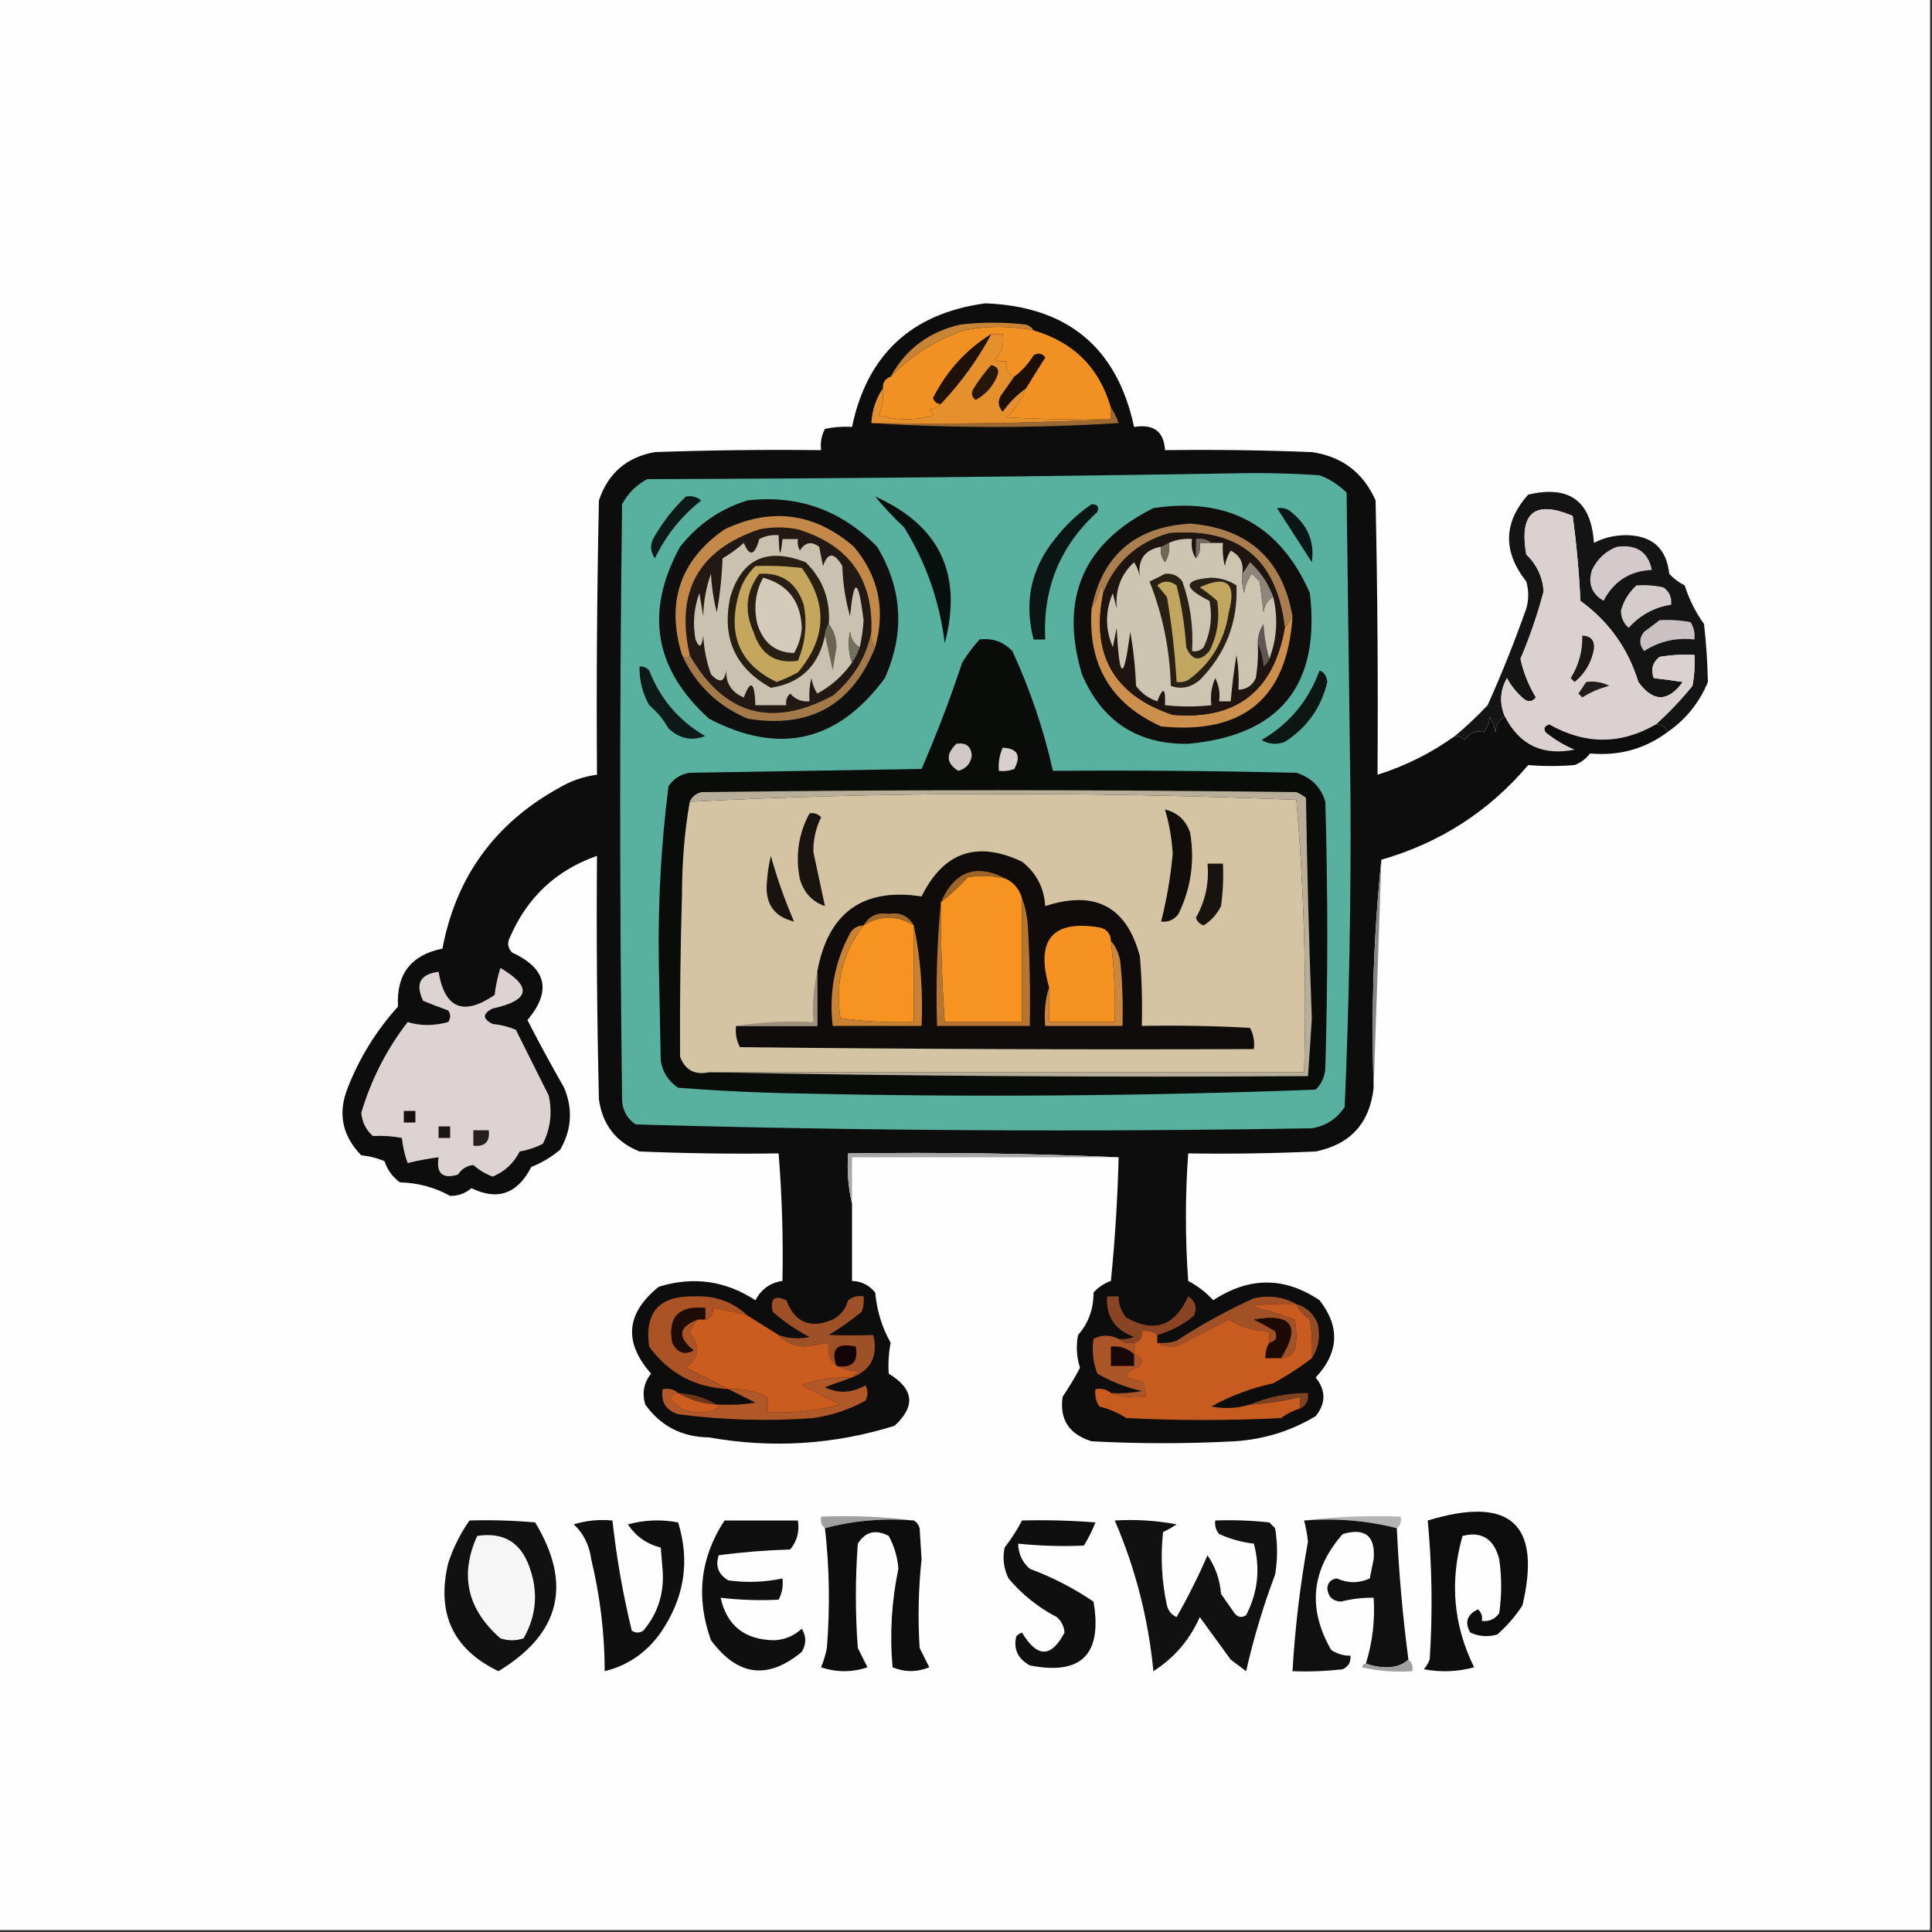
<svg xmlns="http://www.w3.org/2000/svg" version="1.1" width="500px" height="500px" style="shape-rendering:geometricPrecision; text-rendering:geometricPrecision; image-rendering:optimizeQuality; fill-rule:evenodd; clip-rule:evenodd" xmlns:xlink="http://www.w3.org/1999/xlink">
<rect width="100%" height="100%" fill="#333333" stroke="none"/>
<circle cx="48" cy="48" r="48" fill="#000000" style="opacity:1"/>

<g><path style="opacity:1" fill="#fefefe" d="M -0.5,-0.5 C 166.167,-0.5 332.833,-0.5 499.5,-0.5C 499.5,166.167 499.5,332.833 499.5,499.5C 332.833,499.5 166.167,499.5 -0.5,499.5C -0.5,332.833 -0.5,166.167 -0.5,-0.5 Z"/></g>
<g><path style="opacity:1" fill="#151414" d="M 431.5,189.5 C 431.027,188.094 430.027,187.427 428.5,187.5C 431.873,184.474 435.039,181.141 438,177.5C 438.497,174.854 438.664,172.187 438.5,169.5C 435.482,169.335 432.482,169.502 429.5,170C 427.675,171.466 427.175,173.299 428,175.5C 430.476,175.768 432.976,176.102 435.5,176.5C 431.671,181.748 427.838,181.748 424,176.5C 421.358,167.852 416.358,160.852 409,155.5C 408.666,148.148 408,140.815 407,133.5C 397.121,129.365 393.121,132.698 395,143.5C 397.712,146.09 399.212,149.257 399.5,153C 397.925,158.983 395.925,164.816 393.5,170.5C 394.267,174.038 395.601,177.372 397.5,180.5C 396.635,181.583 395.635,181.749 394.5,181C 392.641,179.442 391.141,177.609 390,175.5C 388.18,178.753 388.013,182.087 389.5,185.5C 387.955,186.23 387.122,187.563 387,189.5C 386.781,188.062 386.281,186.729 385.5,185.5C 385.467,186.989 384.967,188.322 384,189.5C 382.127,188.911 380.46,189.578 379,191.5C 378.329,190.748 377.496,190.414 376.5,190.5C 379.438,188.066 382.271,185.399 385,182.5C 388.648,174.371 391.982,166.038 395,157.5C 395.667,155.167 395.667,152.833 395,150.5C 388.893,142.723 389.06,135.223 395.5,128C 406.161,125.504 411.827,129.67 412.5,140.5C 415.093,139.147 417.927,138.481 421,138.5C 427.644,138.643 431.31,141.976 432,148.5C 433.154,149.743 434.488,150.743 436,151.5C 437.137,155.107 438.804,158.44 441,161.5C 441.563,166.381 441.896,171.381 442,176.5C 439.773,181.89 436.273,186.224 431.5,189.5 Z"/></g>
<g><path style="opacity:1" fill="#cac2c2" d="M 429.5,160.5 C 432.187,160.336 434.854,160.503 437.5,161C 438.38,162.356 438.714,163.856 438.5,165.5C 433.796,164.962 429.462,165.962 425.5,168.5C 424.167,166.833 424.167,165.167 425.5,163.5C 426.901,162.479 428.235,161.479 429.5,160.5 Z"/></g>
<g><path style="opacity:1" fill="#d5cccc" d="M 423.5,151.5 C 425.857,151.337 428.19,151.503 430.5,152C 432.037,153.11 432.703,154.61 432.5,156.5C 428.13,157.185 424.464,159.185 421.5,162.5C 420.16,161.312 419.493,159.812 419.5,158C 420.205,155.458 421.539,153.292 423.5,151.5 Z"/></g>
<g><path style="opacity:1" fill="#d4cacb" d="M 418.5,141.5 C 423.55,140.835 426.55,142.835 427.5,147.5C 421.801,147.766 417.635,150.433 415,155.5C 411.894,153.658 410.894,150.992 412,147.5C 413.436,144.558 415.603,142.558 418.5,141.5 Z"/></g>
<g><path style="opacity:1" fill="#dbd1d1" d="M 428.5,187.5 C 419.409,192.726 410.242,192.726 401,187.5C 399.743,187.85 399.409,188.517 400,189.5C 402.293,191.372 404.793,192.872 407.5,194C 399.276,195.657 393.276,192.824 389.5,185.5C 388.013,182.087 388.18,178.753 390,175.5C 391.141,177.609 392.641,179.442 394.5,181C 395.635,181.749 396.635,181.583 397.5,180.5C 395.601,177.372 394.267,174.038 393.5,170.5C 395.925,164.816 397.925,158.983 399.5,153C 399.212,149.257 397.712,146.09 395,143.5C 393.121,132.698 397.121,129.365 407,133.5C 408,140.815 408.666,148.148 409,155.5C 416.358,160.852 421.358,167.852 424,176.5C 427.838,181.748 431.671,181.748 435.5,176.5C 432.976,176.102 430.476,175.768 428,175.5C 427.175,173.299 427.675,171.466 429.5,170C 432.482,169.502 435.482,169.335 438.5,169.5C 438.664,172.187 438.497,174.854 438,177.5C 435.039,181.141 431.873,184.474 428.5,187.5 Z"/></g>
<g><path style="opacity:1" fill="#201b1c" d="M 410.5,176.5 C 412.604,176.201 414.604,176.534 416.5,177.5C 413.97,178.132 411.637,179.132 409.5,180.5C 409.167,180.167 408.833,179.833 408.5,179.5C 409.193,178.482 409.859,177.482 410.5,176.5 Z"/></g>
<g><path style="opacity:1" fill="#1b1717" d="M 409.5,164.5 C 411.722,164.559 412.722,165.725 412.5,168C 411.855,171.468 410.189,174.302 407.5,176.5C 407.167,176.167 406.833,175.833 406.5,175.5C 408.584,172.169 409.584,168.503 409.5,164.5 Z"/></g>
<g><path style="opacity:1" fill="#0d0d0d" d="M 376.5,190.5 C 377.496,190.414 378.329,190.748 379,191.5C 380.46,189.578 382.127,188.911 384,189.5C 384.967,188.322 385.467,186.989 385.5,185.5C 386.281,186.729 386.781,188.062 387,189.5C 387.122,187.563 387.955,186.23 389.5,185.5C 393.276,192.824 399.276,195.657 407.5,194C 404.793,192.872 402.293,191.372 400,189.5C 399.409,188.517 399.743,187.85 401,187.5C 410.242,192.726 419.409,192.726 428.5,187.5C 430.027,187.427 431.027,188.094 431.5,189.5C 425.654,193.842 418.988,195.676 411.5,195C 410.449,196.385 409.116,197.385 407.5,198C 403.47,198.326 399.47,198.326 395.5,198C 385.35,209.967 372.684,218.134 357.5,222.5C 355.512,241.805 354.846,261.472 355.5,281.5C 354.493,290.672 349.493,296.172 340.5,298C 329.505,298.5 318.505,298.667 307.5,298.5C 306.72,309.516 306.72,320.516 307.5,331.5C 309.968,332.813 312.135,334.479 314,336.5C 323.267,330.397 332.434,330.397 341.5,336.5C 346.853,343.39 346.52,350.057 340.5,356.5C 343.167,359.833 343.167,363.167 340.5,366.5C 334.068,370.356 327.068,372.522 319.5,373C 307.167,373.667 294.833,373.667 282.5,373C 276.671,371.196 274.171,367.363 275,361.5C 276.632,359.069 278.132,356.569 279.5,354C 278.614,351.192 278.447,348.359 279,345.5C 281.693,342.433 283.027,338.766 283,334.5C 284.242,333.128 285.742,332.128 287.5,331.5C 288.565,320.856 289.232,310.19 289.5,299.5C 266.339,298.502 243.006,298.169 219.5,298.5C 219.182,303.032 219.515,307.366 220.5,311.5C 220.5,318.167 220.5,324.833 220.5,331.5C 222.929,331.585 224.929,332.585 226.5,334.5C 226.945,339.248 228.279,343.581 230.5,347.5C 229.988,350.186 229.821,352.853 230,355.5C 236.529,359.45 237.029,363.95 231.5,369C 215.789,373.892 199.789,374.892 183.5,372C 176.48,371.908 170.98,369.075 167,363.5C 166.105,360.534 166.605,357.867 168.5,355.5C 161.329,347.347 161.995,339.847 170.5,333C 179.409,330.269 187.742,331.435 195.5,336.5C 197.043,333.61 199.376,331.943 202.5,331.5C 202.713,320.473 202.38,309.473 201.5,298.5C 189.495,298.667 177.495,298.5 165.5,298C 159.426,295.583 155.926,291.083 155,284.5C 154.5,263.503 154.333,242.503 154.5,221.5C 144.005,225.158 136.505,232.158 132,242.5C 131.219,243.944 131.386,245.277 132.5,246.5C 141.492,250.625 142.825,256.458 136.5,264C 139.518,269.866 142.684,275.699 146,281.5C 148.289,287.005 147.956,292.338 145,297.5C 142.742,299.43 140.242,300.93 137.5,302C 133.951,308.962 128.784,310.796 122,307.5C 120.445,308.848 118.611,309.514 116.5,309.5C 112.52,307.281 108.187,306.114 103.5,306C 101.586,304.587 100.253,302.753 99.5,300.5C 97.577,299.692 95.577,299.192 93.5,299C 88.536,293.915 87.369,288.082 90,281.5C 93.067,273.695 97.401,266.695 103,260.5C 102.523,252.149 106.356,247.149 114.5,245.5C 118.003,227.003 128.003,213.17 144.5,204C 147.605,202.132 150.938,200.965 154.5,200.5C 154.333,176.831 154.5,153.164 155,129.5C 157.377,122.455 162.21,118.288 169.5,117C 183.829,116.5 198.163,116.333 212.5,116.5C 212.261,114.533 212.594,112.699 213.5,111C 215.81,110.503 218.143,110.337 220.5,110.5C 224.416,91.754 235.916,81.087 255,78.5C 276.278,79.297 289.112,89.963 293.5,110.5C 298.56,109.668 301.227,111.668 301.5,116.5C 314.171,116.333 326.838,116.5 339.5,117C 347.293,118.125 352.793,122.291 356,129.5C 356.5,153.164 356.667,176.831 356.5,200.5C 363.718,198.224 370.385,194.891 376.5,190.5 Z"/></g>
<g><path style="opacity:1" fill="#9c6932" d="M 287.5,105.5 C 288.339,106.641 289.006,107.974 289.5,109.5C 268.004,110.828 246.67,110.828 225.5,109.5C 246.34,109.831 267.007,109.497 287.5,108.5C 287.5,107.5 287.5,106.5 287.5,105.5 Z"/></g>
<g><path style="opacity:1" fill="#e58f2d" d="M 256.5,86.5 C 257.5,86.5 258.5,86.5 259.5,86.5C 259.917,89.079 259.25,91.246 257.5,93C 258.448,93.483 259.448,93.65 260.5,93.5C 260.157,95.483 260.824,96.817 262.5,97.5C 261.343,99.138 260.176,100.804 259,102.5C 258.219,103.944 258.386,105.277 259.5,106.5C 261.161,104.173 263.161,102.173 265.5,100.5C 264.474,103.372 262.807,105.872 260.5,108C 269.494,108.5 278.494,108.666 287.5,108.5C 267.007,109.497 246.34,109.831 225.5,109.5C 225.69,106.145 226.69,103.145 228.5,100.5C 228.708,102.92 228.374,105.253 227.5,107.5C 232.167,108.833 236.833,108.833 241.5,107.5C 241.291,106.914 240.957,106.414 240.5,106C 241.737,105.768 242.737,105.268 243.5,104.5C 248.672,99.011 253.006,93.011 256.5,86.5 Z"/></g>
<g><path style="opacity:1" fill="#f19123" d="M 267.5,85.5 C 277.869,88.536 284.536,95.202 287.5,105.5C 287.5,106.5 287.5,107.5 287.5,108.5C 278.494,108.666 269.494,108.5 260.5,108C 262.807,105.872 264.474,103.372 265.5,100.5C 267.113,97.868 268.78,95.202 270.5,92.5C 269.635,91.417 268.635,91.251 267.5,92C 266.167,94.191 264.5,96.024 262.5,97.5C 260.824,96.817 260.157,95.483 260.5,93.5C 259.448,93.65 258.448,93.483 257.5,93C 259.25,91.246 259.917,89.079 259.5,86.5C 258.5,86.5 257.5,86.5 256.5,86.5C 250.041,90.517 245.041,96.017 241.5,103C 241.836,104.03 242.503,104.53 243.5,104.5C 242.737,105.268 241.737,105.768 240.5,106C 240.957,106.414 241.291,106.914 241.5,107.5C 236.833,108.833 232.167,108.833 227.5,107.5C 228.374,105.253 228.708,102.92 228.5,100.5C 228.427,98.973 229.094,97.973 230.5,97.5C 235.822,92.041 242.155,88.041 249.5,85.5C 255.508,84.301 261.508,84.301 267.5,85.5 Z"/></g>
<g><path style="opacity:1" fill="#26160a" d="M 256.5,94.5 C 258.225,94.843 258.725,95.843 258,97.5C 256.847,100.152 255.013,102.152 252.5,103.5C 251.417,102.635 251.251,101.635 252,100.5C 253.332,98.34 254.832,96.34 256.5,94.5 Z"/></g>
<g><path style="opacity:1" fill="#1c0f08" d="M 265.5,100.5 C 263.161,102.173 261.161,104.173 259.5,106.5C 258.386,105.277 258.219,103.944 259,102.5C 260.176,100.804 261.343,99.138 262.5,97.5C 264.5,96.024 266.167,94.191 267.5,92C 268.635,91.251 269.635,91.417 270.5,92.5C 268.78,95.202 267.113,97.868 265.5,100.5 Z"/></g>
<g><path style="opacity:1" fill="#201108" d="M 256.5,86.5 C 253.006,93.011 248.672,99.011 243.5,104.5C 242.503,104.53 241.836,104.03 241.5,103C 245.041,96.017 250.041,90.517 256.5,86.5 Z"/></g>
<g><path style="opacity:1" fill="#c98334" d="M 267.5,85.5 C 261.508,84.301 255.508,84.301 249.5,85.5C 242.155,88.041 235.822,92.041 230.5,97.5C 234.388,90.369 240.388,85.869 248.5,84C 254.167,83.333 259.833,83.333 265.5,84C 266.416,84.278 267.082,84.778 267.5,85.5 Z"/></g>
<g><path style="opacity:1" fill="#58b19e" d="M 319.5,122.5 C 326.841,122.334 334.174,122.5 341.5,123C 344.173,124.001 346.507,125.501 348.5,127.5C 348.833,153.667 349.167,179.833 349.5,206C 349.659,232.918 349.159,259.751 348,286.5C 345.924,289.588 343.091,291.421 339.5,292C 281.084,292.992 222.751,292.658 164.5,291C 162.232,289.442 161.066,287.276 161,284.5C 160.333,233.167 160.333,181.833 161,130.5C 162.5,127.667 164.667,125.5 167.5,124C 218.335,123.833 269.002,123.333 319.5,122.5 Z"/></g>
<g><path style="opacity:1" fill="#0c1714" d="M 341.5,173.5 C 342.693,173.97 343.36,174.97 343.5,176.5C 341.927,183.143 338.26,188.31 332.5,192C 330.421,192.808 328.421,192.641 326.5,191.5C 333.66,187.337 338.66,181.337 341.5,173.5 Z"/></g>
<g><path style="opacity:1" fill="#0e0f0e" d="M 193.5,129.5 C 206.585,128.029 217.752,132.029 227,141.5C 233.557,152.416 234.224,163.75 229,175.5C 216.837,191.998 201.67,195.498 183.5,186C 169.304,173.165 166.804,158.332 176,141.5C 180.69,135.613 186.523,131.613 193.5,129.5 Z"/></g>
<g><path style="opacity:1" fill="#0e1a18" d="M 165.5,172.5 C 166.496,172.414 167.329,172.748 168,173.5C 170.86,180.859 175.694,186.526 182.5,190.5C 178.984,191.83 175.817,191.163 173,188.5C 171.71,186.208 170.043,184.208 168,182.5C 166.273,179.382 165.439,176.049 165.5,172.5 Z"/></g>
<g><path style="opacity:1" fill="#0a0c0a" d="M 253.5,165.5 C 256.862,165.07 259.695,166.07 262,168.5C 266.593,178.444 270.093,188.777 272.5,199.5C 293.503,199.333 314.503,199.5 335.5,200C 339.367,201.2 341.867,203.7 343,207.5C 343.667,230.5 343.667,253.5 343,276.5C 342.837,278.676 342.004,280.509 340.5,282C 296.25,283.656 251.917,283.989 207.5,283C 196.818,282.832 186.151,282.332 175.5,281.5C 173.005,279.851 171.505,277.517 171,274.5C 170.833,266 170.667,257.5 170.5,249C 170.262,233.717 171.095,218.55 173,203.5C 174.319,201.513 176.152,200.346 178.5,200C 198.5,199.667 218.5,199.333 238.5,199C 242.413,190.004 245.913,180.837 249,171.5C 250.332,169.34 251.832,167.34 253.5,165.5 Z"/></g>
<g><path style="opacity:1" fill="#d4c4a3" d="M 183.5,277.5 C 179.818,278.275 177.318,276.941 176,273.5C 175.916,259.506 176.083,245.506 176.5,231.5C 176.502,223.138 177.169,215.138 178.5,207.5C 203.428,206.215 228.428,205.548 253.5,205.5C 280.853,205.391 308.186,205.891 335.5,207C 337.484,230.27 338.151,253.77 337.5,277.5C 286.167,277.5 234.833,277.5 183.5,277.5 Z"/></g>
<g><path style="opacity:1" fill="#d9cfd0" d="M 259.5,193.5 C 263.35,193.701 264.35,195.534 262.5,199C 261.207,199.49 259.873,199.657 258.5,199.5C 258.325,197.379 258.659,195.379 259.5,193.5 Z"/></g>
<g><path style="opacity:1" fill="#d2c8c8" d="M 247.5,192.5 C 249.948,192.085 251.281,193.085 251.5,195.5C 251.225,197.609 250.058,198.942 248,199.5C 244.88,197.533 244.713,195.199 247.5,192.5 Z"/></g>
<g><path style="opacity:1" fill="#a3794a" d="M 225.5,163.5 C 225.232,165.099 225.566,166.432 226.5,167.5C 220.612,182.451 209.612,188.617 193.5,186C 185.653,182.652 179.987,177.152 176.5,169.5C 177.396,170.506 178.062,170.506 178.5,169.5C 187.355,184.966 199.688,188.466 215.5,180C 220.838,175.543 224.171,170.043 225.5,163.5 Z"/></g>
<g><path style="opacity:1" fill="#100e0c" d="M 298.5,131.5 C 317.792,128.557 331.292,135.89 339,153.5C 341.77,177.319 331.27,190.319 307.5,192.5C 294.374,192.68 285.208,186.68 280,174.5C 274.145,154.887 280.311,140.553 298.5,131.5 Z"/></g>
<g><path style="opacity:1" fill="#cc8f4c" d="M 285.5,153.5 C 282.288,169.427 288.288,179.927 303.5,185C 319.962,186.381 329.628,178.881 332.5,162.5C 333.167,161.5 333.833,160.5 334.5,159.5C 333.161,180.659 321.828,190.159 300.5,188C 287.472,182.126 281.472,171.959 282.5,157.5C 283.6,155.723 284.434,153.723 285,151.5C 285.464,152.094 285.631,152.761 285.5,153.5 Z"/></g>
<g><path style="opacity:1" fill="#221914" d="M 225.5,163.5 C 224.171,170.043 220.838,175.543 215.5,180C 199.688,188.466 187.355,184.966 178.5,169.5C 174.757,153.145 180.757,142.312 196.5,137C 199.833,136.333 203.167,136.333 206.5,137C 219.697,141.015 226.03,149.848 225.5,163.5 Z"/></g>
<g><path style="opacity:1" fill="#cac2b0" d="M 222.5,167.5 C 221.034,166.653 220.2,165.32 220,163.5C 219.398,166.221 219.565,168.887 220.5,171.5C 218.108,174.895 215.108,177.561 211.5,179.5C 210.719,178.271 210.219,176.938 210,175.5C 209.505,177.473 209.338,179.473 209.5,181.5C 207.508,181.672 205.842,181.005 204.5,179.5C 203.614,180.325 203.281,181.325 203.5,182.5C 200.833,182.5 198.167,182.5 195.5,182.5C 195.278,176.435 194.278,175.768 192.5,180.5C 189.06,179.079 187.56,176.413 188,172.5C 187.77,176.483 186.437,177.149 184,174.5C 182.847,171.289 182.18,167.956 182,164.5C 181.641,167.544 180.974,167.878 180,165.5C 179.233,161.406 179.566,157.406 181,153.5C 181.333,155.5 181.667,157.5 182,159.5C 182.079,155.642 182.746,151.976 184,148.5C 184.176,151.882 184.676,155.215 185.5,158.5C 186.328,153.868 186.828,149.202 187,144.5C 188.973,143.36 190.807,142.027 192.5,140.5C 193.987,144.141 195.321,143.808 196.5,139.5C 198.071,138.691 199.738,138.357 201.5,138.5C 201.664,144.167 201.997,144.5 202.5,139.5C 203.833,139.5 205.167,139.5 206.5,139.5C 206.351,140.552 206.517,141.552 207,142.5C 208.312,140.342 209.978,140.009 212,141.5C 212.333,143.167 212.667,144.833 213,146.5C 214.221,142.873 215.888,142.873 218,146.5C 218.13,150.951 218.796,155.284 220,159.5C 220.968,149.236 222.135,149.569 223.5,160.5C 223.363,162.883 223.029,165.217 222.5,167.5 Z"/></g>
<g><path style="opacity:1" fill="#261e13" d="M 214.5,161.5 C 213.89,162.391 213.557,163.391 213.5,164.5C 211.836,172.335 207.169,176.835 199.5,178C 190.228,172.88 186.728,165.047 189,154.5C 191.96,144.607 198.46,141.607 208.5,145.5C 212.931,149.869 214.931,155.202 214.5,161.5 Z"/></g>
<g><path style="opacity:1" fill="#706f60" d="M 222.5,167.5 C 222.011,168.995 221.345,170.329 220.5,171.5C 219.565,168.887 219.398,166.221 220,163.5C 220.2,165.32 221.034,166.653 222.5,167.5 Z"/></g>
<g><path style="opacity:1" fill="#686653" d="M 214.5,161.5 C 215.794,163.048 216.461,165.048 216.5,167.5C 216.167,169.5 215.833,171.5 215.5,173.5C 214.833,170.358 214.166,167.358 213.5,164.5C 213.557,163.391 213.89,162.391 214.5,161.5 Z"/></g>
<g><path style="opacity:1" fill="#0a1514" d="M 282.5,130.5 C 284.028,130.517 284.528,131.184 284,132.5C 274.342,141.289 269.842,152.289 270.5,165.5C 269.5,165.5 268.5,165.5 267.5,165.5C 264.962,155.855 266.796,147.189 273,139.5C 275.749,135.943 278.915,132.943 282.5,130.5 Z"/></g>
<g><path style="opacity:1" fill="#07100d" d="M 226.5,128.5 C 243.216,135.963 249.216,148.629 244.5,166.5C 243.176,155.664 239.676,145.664 234,136.5C 231.217,133.891 228.717,131.224 226.5,128.5 Z"/></g>
<g><path style="opacity:1" fill="#c4a75d" d="M 195.5,146.5 C 199.514,146.334 203.514,146.501 207.5,147C 214.262,156.181 213.929,165.181 206.5,174C 204.726,174.97 202.893,175.804 201,176.5C 191.701,172.07 188.368,164.737 191,154.5C 191.738,151.352 193.238,148.685 195.5,146.5 Z"/></g>
<g><path style="opacity:1" fill="#2a1f14" d="M 196.5,148.5 C 202.322,148.136 206.155,150.803 208,156.5C 208.938,161.527 208.438,166.36 206.5,171C 200.662,171.863 196.829,169.363 195,163.5C 192.56,158.103 193.06,153.103 196.5,148.5 Z"/></g>
<g><path style="opacity:1" fill="#d5cbba" d="M 197.5,149.5 C 203.917,151.288 207.251,155.621 207.5,162.5C 207.331,164.839 206.664,167.006 205.5,169C 200.704,168.9 197.538,166.4 196,161.5C 194.994,157.198 195.494,153.198 197.5,149.5 Z"/></g>
<g><path style="opacity:1" fill="#aa7e4e" d="M 334.5,159.5 C 333.833,160.5 333.167,161.5 332.5,162.5C 330.478,144.65 320.478,136.483 302.5,138C 294.194,140.453 288.527,145.62 285.5,153.5C 285.631,152.761 285.464,152.094 285,151.5C 284.434,153.723 283.6,155.723 282.5,157.5C 285.267,143.718 293.767,136.385 308,135.5C 323.072,136.744 331.906,144.744 334.5,159.5 Z"/></g>
<g><path style="opacity:1" fill="#c48948" d="M 226.5,167.5 C 225.566,166.432 225.232,165.099 225.5,163.5C 226.03,149.848 219.697,141.015 206.5,137C 203.167,136.333 199.833,136.333 196.5,137C 180.757,142.312 174.757,153.145 178.5,169.5C 178.062,170.506 177.396,170.506 176.5,169.5C 172.323,155.862 175.99,145.029 187.5,137C 199.665,131.221 210.832,132.721 221,141.5C 227.387,149.136 229.22,157.803 226.5,167.5 Z"/></g>
<g><path style="opacity:1" fill="#1f1510" d="M 332.5,162.5 C 329.628,178.881 319.962,186.381 303.5,185C 288.288,179.927 282.288,169.427 285.5,153.5C 288.527,145.62 294.194,140.453 302.5,138C 320.478,136.483 330.478,144.65 332.5,162.5 Z"/></g>
<g><path style="opacity:1" fill="#5f5552" d="M 328.5,170.5 C 328.217,171.289 327.717,171.956 327,172.5C 326.809,170.292 326.309,168.292 325.5,166.5C 325.491,164.692 325.991,163.025 327,161.5C 327.181,164.695 327.681,167.695 328.5,170.5 Z"/></g>
<g><path style="opacity:1" fill="#cdc4b2" d="M 309.5,144.5 C 310.434,143.432 310.768,142.099 310.5,140.5C 311.5,140.5 312.5,140.5 313.5,140.5C 314.5,140.5 315.5,140.5 316.5,140.5C 316.338,142.527 316.505,144.527 317,146.5C 317.219,145.062 317.719,143.729 318.5,142.5C 320.923,143.712 321.923,145.712 321.5,148.5C 321.34,150.199 321.506,151.866 322,153.5C 322.216,151.616 322.883,149.949 324,148.5C 324.667,149.167 325.333,149.833 326,150.5C 326.333,153.167 326.667,155.833 327,158.5C 327.2,156.68 328.034,155.347 329.5,154.5C 330.82,159.937 330.487,165.27 328.5,170.5C 327.681,167.695 327.181,164.695 327,161.5C 325.991,163.025 325.491,164.692 325.5,166.5C 325.665,169.518 325.498,172.518 325,175.5C 324.092,177.439 322.592,178.439 320.5,178.5C 320.665,175.482 320.498,172.482 320,169.5C 319.358,173.491 318.858,177.491 318.5,181.5C 317.5,181.5 316.5,181.5 315.5,181.5C 315.799,179.396 315.466,177.396 314.5,175.5C 313.526,177.743 313.192,180.076 313.5,182.5C 309.723,182.945 305.723,182.945 301.5,182.5C 301.669,177.959 301.002,177.626 299.5,181.5C 297.247,180.747 295.413,179.414 294,177.5C 293.828,172.798 293.328,168.132 292.5,163.5C 290.841,176.559 289.674,176.225 289,162.5C 288.667,164.167 288.333,165.833 288,167.5C 286,162.833 286,158.167 288,153.5C 288.333,154.833 288.667,156.167 289,157.5C 288.58,152.648 290.08,148.648 293.5,145.5C 294.281,146.729 294.781,148.062 295,149.5C 294.328,144.924 296.161,142.257 300.5,141.5C 300.238,142.978 300.571,144.311 301.5,145.5C 302.452,143.955 302.785,142.288 302.5,140.5C 304.379,139.659 306.379,139.325 308.5,139.5C 308.216,141.415 308.549,143.081 309.5,144.5 Z"/></g>
<g><path style="opacity:1" fill="#282014" d="M 301.5,148.5 C 303.39,148.297 304.89,148.963 306,150.5C 308.06,156.322 308.893,162.322 308.5,168.5C 309.675,168.719 310.675,168.386 311.5,167.5C 313.313,163.664 313.813,159.664 313,155.5C 306.036,152.047 306.203,150.047 313.5,149.5C 315.964,149.59 318.13,150.257 320,151.5C 320.381,161.022 317.214,169.189 310.5,176C 308.147,177.964 305.647,178.464 303,177.5C 302.76,168.131 300.926,159.131 297.5,150.5C 298.949,149.828 300.282,149.161 301.5,148.5 Z"/></g>
<g><path style="opacity:1" fill="#c1a660" d="M 299.5,151.5 C 301.035,150.212 302.701,150.212 304.5,151.5C 305.806,156.744 306.639,162.077 307,167.5C 308.478,170.993 310.478,171.326 313,168.5C 315.067,164.361 315.734,160.027 315,155.5C 313.59,154.213 312.09,153.046 310.5,152C 317.567,148.73 320.067,150.897 318,158.5C 316.903,165.874 313.403,171.707 307.5,176C 306.552,176.483 305.552,176.649 304.5,176.5C 304.09,169.126 303.256,161.793 302,154.5C 301.148,153.429 300.315,152.429 299.5,151.5 Z"/></g>
<g><path style="opacity:1" fill="#8f867b" d="M 329.5,154.5 C 328.034,155.347 327.2,156.68 327,158.5C 326.667,155.833 326.333,153.167 326,150.5C 325.333,149.833 324.667,149.167 324,148.5C 322.883,149.949 322.216,151.616 322,153.5C 321.506,151.866 321.34,150.199 321.5,148.5C 322.158,147.602 322.824,146.602 323.5,145.5C 326.255,148.013 328.255,151.013 329.5,154.5 Z"/></g>
<g><path style="opacity:1" fill="#706756" d="M 302.5,140.5 C 302.785,142.288 302.452,143.955 301.5,145.5C 300.571,144.311 300.238,142.978 300.5,141.5C 301.167,141.167 301.833,140.833 302.5,140.5 Z"/></g>
<g><path style="opacity:1" fill="#716c63" d="M 313.5,140.5 C 312.5,140.5 311.5,140.5 310.5,140.5C 310.768,142.099 310.434,143.432 309.5,144.5C 309.5,142.833 309.5,141.167 309.5,139.5C 311.099,139.232 312.432,139.566 313.5,140.5 Z"/></g>
<g><path style="opacity:1" fill="#0a1615" d="M 330.5,131.5 C 331.552,131.351 332.552,131.517 333.5,132C 338.29,135.52 340.29,140.02 339.5,145.5C 336.479,140.777 333.479,136.11 330.5,131.5 Z"/></g>
<g><path style="opacity:1" fill="#0c1917" d="M 177.5,128.5 C 178.978,128.238 180.311,128.571 181.5,129.5C 176.288,133.624 172.288,138.624 169.5,144.5C 168.369,142.926 168.202,141.259 169,139.5C 171.339,135.343 174.172,131.676 177.5,128.5 Z"/></g>
<g><path style="opacity:1" fill="#191410" d="M 209.5,210.5 C 210.675,210.281 211.675,210.614 212.5,211.5C 211.116,214.334 210.449,217.334 210.5,220.5C 211.487,225.151 212.487,229.817 213.5,234.5C 210.225,233.386 208.058,231.053 207,227.5C 205.804,221.461 206.638,215.795 209.5,210.5 Z"/></g>
<g><path style="opacity:1" fill="#100d0a" d="M 301.5,209.5 C 304.747,210.272 306.913,212.272 308,215.5C 309.232,222.839 308.232,229.839 305,236.5C 303.89,238.037 302.39,238.703 300.5,238.5C 301.943,232.781 302.943,226.948 303.5,221C 303.273,217.064 302.607,213.23 301.5,209.5 Z"/></g>
<g><path style="opacity:1" fill="#191410" d="M 199.5,221.5 C 201.064,227.187 203.064,232.853 205.5,238.5C 200.197,237.208 197.864,233.708 198.5,228C 198.653,225.784 198.986,223.617 199.5,221.5 Z"/></g>
<g><path style="opacity:1" fill="#171410" d="M 312.5,223.5 C 313.833,223.5 315.167,223.5 316.5,223.5C 316.665,227.182 316.499,230.848 316,234.5C 314.959,236.585 313.459,238.252 311.5,239.5C 310.5,239.167 309.833,238.5 309.5,237.5C 311.96,233.156 312.96,228.489 312.5,223.5 Z"/></g>
<g><path style="opacity:1" fill="#100c0b" d="M 190.5,265.5 C 197.5,265.5 204.5,265.5 211.5,265.5C 211.5,260.833 211.5,256.167 211.5,251.5C 214.303,236.174 223.303,229.674 238.5,232C 244.185,220.495 252.851,217.495 264.5,223C 268.219,225.937 270.219,229.771 270.5,234.5C 283.419,230.284 291.585,234.618 295,247.5C 295.499,253.491 295.666,259.491 295.5,265.5C 304.839,265.334 314.173,265.5 323.5,266C 324.406,267.699 324.739,269.533 324.5,271.5C 280.165,271.667 235.832,271.5 191.5,271C 190.594,269.301 190.261,267.467 190.5,265.5 Z"/></g>
<g><path style="opacity:1" fill="#f69321" d="M 260.5,227.5 C 262.543,228.579 263.876,230.246 264.5,232.5C 264.5,243.167 264.5,253.833 264.5,264.5C 257.833,264.5 251.167,264.5 244.5,264.5C 243.774,254.183 243.44,243.85 243.5,233.5C 245.963,231.539 248.297,229.372 250.5,227C 253.868,226.457 257.201,226.624 260.5,227.5 Z"/></g>
<g><path style="opacity:1" fill="#a06a2e" d="M 236.5,239.5 C 232.167,236.833 227.833,236.833 223.5,239.5C 224.874,237.041 227.04,236.041 230,236.5C 232.96,236.041 235.126,237.041 236.5,239.5 Z"/></g>
<g><path style="opacity:1" fill="#9c6427" d="M 260.5,227.5 C 257.201,226.624 253.868,226.457 250.5,227C 248.297,229.372 245.963,231.539 243.5,233.5C 247.058,225.371 252.725,223.371 260.5,227.5 Z"/></g>
<g><path style="opacity:1" fill="#f59221" d="M 287.5,243.5 C 288.341,250.465 288.674,257.465 288.5,264.5C 282.833,264.5 277.167,264.5 271.5,264.5C 271.5,261.5 271.5,258.5 271.5,255.5C 267.98,243.207 272.313,238.04 284.5,240C 286.426,240.422 287.426,241.589 287.5,243.5 Z"/></g>
<g><path style="opacity:1" fill="#878787" d="M 357.5,222.5 C 356.845,242.265 356.178,261.931 355.5,281.5C 354.846,261.472 355.512,241.805 357.5,222.5 Z"/></g>
<g><path style="opacity:1" fill="#f79320" d="M 236.5,239.5 C 236.5,247.833 236.5,256.167 236.5,264.5C 230.122,264.705 223.789,264.372 217.5,263.5C 216.114,254.452 218.114,246.452 223.5,239.5C 227.833,236.833 232.167,236.833 236.5,239.5 Z"/></g>
<g><path style="opacity:1" fill="#9d917e" d="M 211.5,251.5 C 211.5,256.167 211.5,260.833 211.5,265.5C 204.5,265.5 197.5,265.5 190.5,265.5C 196.979,264.509 203.646,264.176 210.5,264.5C 210.182,259.968 210.515,255.634 211.5,251.5 Z"/></g>
<g><path style="opacity:1" fill="#c78233" d="M 223.5,239.5 C 218.114,246.452 216.114,254.452 217.5,263.5C 223.789,264.372 230.122,264.705 236.5,264.5C 236.5,256.167 236.5,247.833 236.5,239.5C 238.246,247.933 238.912,256.6 238.5,265.5C 230.833,265.5 223.167,265.5 215.5,265.5C 214.507,256.955 216.007,248.955 220,241.5C 220.816,240.177 221.983,239.511 223.5,239.5 Z"/></g>
<g><path style="opacity:1" fill="#b67631" d="M 264.5,232.5 C 265.314,234.631 265.814,236.964 266,239.5C 266.5,248.16 266.666,256.827 266.5,265.5C 258.5,265.5 250.5,265.5 242.5,265.5C 242.172,254.654 242.506,243.987 243.5,233.5C 243.44,243.85 243.774,254.183 244.5,264.5C 251.167,264.5 257.833,264.5 264.5,264.5C 264.5,253.833 264.5,243.167 264.5,232.5 Z"/></g>
<g><path style="opacity:1" fill="#ca873d" d="M 287.5,243.5 C 288.927,245.148 289.76,247.148 290,249.5C 290.499,254.823 290.666,260.156 290.5,265.5C 283.833,265.5 277.167,265.5 270.5,265.5C 270.187,261.958 270.521,258.625 271.5,255.5C 271.5,258.5 271.5,261.5 271.5,264.5C 277.167,264.5 282.833,264.5 288.5,264.5C 288.674,257.465 288.341,250.465 287.5,243.5 Z"/></g>
<g><path style="opacity:1" fill="#ded3d3" d="M 129.5,250.5 C 137.824,255.396 137.157,258.896 127.5,261C 124.833,262.333 124.833,263.667 127.5,265C 129.577,265.192 131.577,265.692 133.5,266.5C 136.349,272.198 139.182,277.864 142,283.5C 142.978,287.9 142.478,292.067 140.5,296C 138.608,296.973 136.608,297.64 134.5,298C 132.942,301.06 130.609,303.226 127.5,304.5C 125.653,303.814 123.986,302.814 122.5,301.5C 120.792,301.703 119.459,302.536 118.5,304C 114.508,305.177 112.842,303.677 113.5,299.5C 110.712,299.868 108.046,300.368 105.5,301C 104.736,298.931 104.236,296.764 104,294.5C 101.595,294.036 99.095,293.869 96.5,294C 94.703,292.406 93.703,290.406 93.5,288C 96.035,279.43 100.035,271.596 105.5,264.5C 108.759,265.529 112.259,265.529 116,264.5C 116.667,263.5 116.667,262.5 116,261.5C 113.825,260.745 111.659,259.912 109.5,259C 107.404,254.592 108.738,252.092 113.5,251.5C 115.101,261.004 119.935,263.004 128,257.5C 128.29,255.08 128.79,252.746 129.5,250.5 Z"/></g>
<g><path style="opacity:1" fill="#b9ae99" d="M 183.5,277.5 C 234.833,277.5 286.167,277.5 337.5,277.5C 338.151,253.77 337.484,230.27 335.5,207C 308.186,205.891 280.853,205.391 253.5,205.5C 228.428,205.548 203.428,206.215 178.5,207.5C 179.058,206.21 180.058,205.377 181.5,205C 232.833,204.333 284.167,204.333 335.5,205C 336.416,205.374 337.25,205.874 338,206.5C 338.276,225.508 338.776,244.508 339.5,263.5C 339.208,268.509 338.874,273.509 338.5,278.5C 286.664,278.832 234.997,278.499 183.5,277.5 Z"/></g>
<g><path style="opacity:1" fill="#15100e" d="M 104.5,287.5 C 105.5,287.5 106.5,287.5 107.5,287.5C 107.5,288.5 107.5,289.5 107.5,290.5C 106.5,290.5 105.5,290.5 104.5,290.5C 104.5,289.5 104.5,288.5 104.5,287.5 Z"/></g>
<g><path style="opacity:1" fill="#1c1516" d="M 113.5,291.5 C 114.5,291.5 115.5,291.5 116.5,291.5C 116.5,292.5 116.5,293.5 116.5,294.5C 115.5,294.5 114.5,294.5 113.5,294.5C 113.5,293.5 113.5,292.5 113.5,291.5 Z"/></g>
<g><path style="opacity:1" fill="#261f1f" d="M 122.5,292.5 C 123.833,292.5 125.167,292.5 126.5,292.5C 126.833,295.5 125.5,296.833 122.5,296.5C 122.5,295.167 122.5,293.833 122.5,292.5 Z"/></g>
<g><path style="opacity:1" fill="#a8a9a7" d="M 289.5,299.5 C 266.5,299.5 243.5,299.5 220.5,299.5C 220.5,303.5 220.5,307.5 220.5,311.5C 219.515,307.366 219.182,303.032 219.5,298.5C 243.006,298.169 266.339,298.502 289.5,299.5 Z"/></g>
<g><path style="opacity:1" fill="#a25126" d="M 335.5,337.5 C 331.486,337.334 327.486,337.501 323.5,338C 327.446,338.878 331.279,340.045 335,341.5C 335.667,344.167 335.667,346.833 335,349.5C 334.184,350.823 333.017,351.489 331.5,351.5C 336.663,343.179 334.33,339.846 324.5,341.5C 326.386,342.406 328.22,343.406 330,344.5C 330.725,346.157 330.225,347.157 328.5,347.5C 328.5,346.5 328.5,345.5 328.5,344.5C 324.721,344.53 321.221,343.53 318,341.5C 313.843,343.65 309.677,345.816 305.5,348C 303.288,348.789 301.288,348.622 299.5,347.5C 301.199,347.66 302.866,347.494 304.5,347C 310.877,342.811 317.544,339.145 324.5,336C 328.477,335.121 332.144,335.621 335.5,337.5 Z"/></g>
<g><path style="opacity:1" fill="#894424" d="M 299.5,345.5 C 298.432,344.566 297.099,344.232 295.5,344.5C 295.715,346.179 295.048,347.179 293.5,347.5C 291.901,347.768 290.568,347.434 289.5,346.5C 290.873,346.657 292.207,346.49 293.5,346C 288.527,344.204 286.194,340.704 286.5,335.5C 287.5,335.5 288.5,335.5 289.5,335.5C 289.472,337.582 290.139,339.416 291.5,341C 298.684,345.046 304.017,343.213 307.5,335.5C 309.384,336.693 309.884,338.359 309,340.5C 306.14,342.887 302.973,344.553 299.5,345.5 Z"/></g>
<g><path style="opacity:1" fill="#9e5026" d="M 220.5,356.5 C 220.918,355.778 221.584,355.278 222.5,355C 220.292,354.809 218.292,354.309 216.5,353.5C 214.692,352.082 214.025,350.082 214.5,347.5C 212.512,347.827 210.512,348.16 208.5,348.5C 205.64,348.445 203.307,347.445 201.5,345.5C 204.113,346.435 206.779,346.602 209.5,346C 206.08,344.254 202.913,342.087 200,339.5C 199.243,336.086 200.41,335.086 203.5,336.5C 205.71,342.288 209.71,343.955 215.5,341.5C 217.543,340.421 218.876,338.754 219.5,336.5C 220.689,335.571 222.022,335.238 223.5,335.5C 223.657,336.873 223.49,338.207 223,339.5C 220.305,341.694 217.472,343.694 214.5,345.5C 218.377,345.623 222.211,345.623 226,345.5C 227.294,350.913 225.461,354.58 220.5,356.5 Z"/></g>
<g><path style="opacity:1" fill="#934c26" d="M 335.5,337.5 C 338.091,338.254 339.924,339.921 341,342.5C 341.781,345.817 341.281,348.817 339.5,351.5C 339.665,348.15 339.498,344.817 339,341.5C 337.373,340.468 336.207,339.134 335.5,337.5 Z"/></g>
<g><path style="opacity:1" fill="#1d0a04" d="M 331.5,351.5 C 330.167,351.5 328.833,351.5 327.5,351.5C 327.433,350.041 327.766,348.708 328.5,347.5C 330.225,347.157 330.725,346.157 330,344.5C 328.22,343.406 326.386,342.406 324.5,341.5C 334.33,339.846 336.663,343.179 331.5,351.5 Z"/></g>
<g><path style="opacity:1" fill="#120408" d="M 216.5,353.5 C 214.913,349.082 216.58,347.415 221.5,348.5C 222.167,352.5 220.5,354.167 216.5,353.5 Z"/></g>
<g><path style="opacity:1" fill="#ab5629" d="M 289.5,346.5 C 290.568,347.434 291.901,347.768 293.5,347.5C 293.5,348.5 293.5,349.5 293.5,350.5C 295.225,350.843 295.725,351.843 295,353.5C 290.195,355.47 290.361,356.803 295.5,357.5C 296.246,358.736 296.579,360.07 296.5,361.5C 293.287,361.81 290.287,361.477 287.5,360.5C 290.187,360.664 292.854,360.497 295.5,360C 291.449,359.074 287.616,357.574 284,355.5C 282.876,352.558 282.542,349.558 283,346.5C 285.12,345.395 287.287,345.395 289.5,346.5 Z"/></g>
<g><path style="opacity:1" fill="#c75b20" d="M 335.5,337.5 C 336.207,339.134 337.373,340.468 339,341.5C 339.498,344.817 339.665,348.15 339.5,351.5C 336.392,353.895 333.058,356.062 329.5,358C 323.789,359.234 318.456,361.234 313.5,364C 316.888,364.659 320.221,364.492 323.5,363.5C 327.906,363.252 332.24,362.585 336.5,361.5C 336.5,362.5 336.5,363.5 336.5,364.5C 334.697,365.046 333.03,365.88 331.5,367C 318.167,367.667 304.833,367.667 291.5,367C 289.365,365.619 287.032,364.619 284.5,364C 283.62,362.644 283.286,361.144 283.5,359.5C 285.099,359.232 286.432,359.566 287.5,360.5C 290.287,361.477 293.287,361.81 296.5,361.5C 296.579,360.07 296.246,358.736 295.5,357.5C 290.361,356.803 290.195,355.47 295,353.5C 295.725,351.843 295.225,350.843 293.5,350.5C 293.5,349.5 293.5,348.5 293.5,347.5C 295.048,347.179 295.715,346.179 295.5,344.5C 297.099,344.232 298.432,344.566 299.5,345.5C 299.5,346.167 299.5,346.833 299.5,347.5C 301.288,348.622 303.288,348.789 305.5,348C 309.677,345.816 313.843,343.65 318,341.5C 321.221,343.53 324.721,344.53 328.5,344.5C 328.5,345.5 328.5,346.5 328.5,347.5C 327.766,348.708 327.433,350.041 327.5,351.5C 328.833,351.5 330.167,351.5 331.5,351.5C 333.017,351.489 334.184,350.823 335,349.5C 335.667,346.833 335.667,344.167 335,341.5C 331.279,340.045 327.446,338.878 323.5,338C 327.486,337.501 331.486,337.334 335.5,337.5 Z"/></g>
<g><path style="opacity:1" fill="#ab5324" d="M 193.5,340.5 C 190.564,339.594 187.564,338.928 184.5,338.5C 184.715,340.179 184.048,341.179 182.5,341.5C 182.5,340.5 182.5,339.5 182.5,338.5C 175.62,337.876 172.786,340.876 174,347.5C 175.258,350.055 177.091,350.722 179.5,349.5C 175.218,346.059 175.551,343.392 180.5,341.5C 179.645,342.531 178.978,343.697 178.5,345C 181.371,348.291 181.037,351.291 177.5,354C 181.312,355.769 184.979,357.602 188.5,359.5C 179.881,359.083 173.047,355.417 168,348.5C 166.741,339.694 170.574,335.361 179.5,335.5C 184.985,335.215 189.652,336.881 193.5,340.5 Z"/></g>
<g><path style="opacity:1" fill="#1d0b05" d="M 182.5,341.5 C 181.833,341.5 181.167,341.5 180.5,341.5C 175.551,343.392 175.218,346.059 179.5,349.5C 177.091,350.722 175.258,350.055 174,347.5C 172.786,340.876 175.62,337.876 182.5,338.5C 182.5,339.5 182.5,340.5 182.5,341.5 Z"/></g>
<g><path style="opacity:1" fill="#ca5c1e" d="M 193.5,340.5 C 196.149,342.14 198.816,343.807 201.5,345.5C 203.307,347.445 205.64,348.445 208.5,348.5C 210.512,348.16 212.512,347.827 214.5,347.5C 214.025,350.082 214.692,352.082 216.5,353.5C 218.292,354.309 220.292,354.809 222.5,355C 221.584,355.278 220.918,355.778 220.5,356.5C 216.02,356.268 211.687,356.935 207.5,358.5C 210.83,360.161 214.163,361.828 217.5,363.5C 211.273,365.102 204.94,365.769 198.5,365.5C 198.5,364.167 198.5,362.833 198.5,361.5C 195.413,359.983 192.079,359.316 188.5,359.5C 184.979,357.602 181.312,355.769 177.5,354C 181.037,351.291 181.371,348.291 178.5,345C 178.978,343.697 179.645,342.531 180.5,341.5C 181.167,341.5 181.833,341.5 182.5,341.5C 184.048,341.179 184.715,340.179 184.5,338.5C 187.564,338.928 190.564,339.594 193.5,340.5 Z"/></g>
<g><path style="opacity:1" fill="#18080a" d="M 293.5,350.5 C 293.5,351.5 293.5,352.5 293.5,353.5C 291.5,353.5 289.5,353.5 287.5,353.5C 287.5,351.833 287.5,350.167 287.5,348.5C 289.858,348.253 291.858,348.919 293.5,350.5 Z"/></g>
<g><path style="opacity:1" fill="#b05828" d="M 220.5,356.5 C 218.26,357.264 215.927,358.098 213.5,359C 216.988,360.716 220.488,360.549 224,358.5C 224.667,359.833 224.667,361.167 224,362.5C 219.833,364.788 215.333,366.288 210.5,367C 198.79,367.861 187.123,367.527 175.5,366C 172.307,364.974 170.974,362.808 171.5,359.5C 173.099,359.232 174.432,359.566 175.5,360.5C 174.503,360.47 173.836,360.97 173.5,362C 175.664,364.662 178.498,365.829 182,365.5C 183.986,365.431 185.486,364.765 186.5,363.5C 189.518,363.665 192.518,363.498 195.5,363C 193.075,361.787 190.741,360.621 188.5,359.5C 192.079,359.316 195.413,359.983 198.5,361.5C 198.5,362.833 198.5,364.167 198.5,365.5C 204.94,365.769 211.273,365.102 217.5,363.5C 214.163,361.828 210.83,360.161 207.5,358.5C 211.687,356.935 216.02,356.268 220.5,356.5 Z"/></g>
<g><path style="opacity:1" fill="#6f3618" d="M 175.5,360.5 C 179.162,360.723 182.495,361.723 185.5,363.5C 181.838,363.277 178.505,362.277 175.5,360.5 Z"/></g>
<g><path style="opacity:1" fill="#7e4323" d="M 336.5,364.5 C 336.5,363.5 336.5,362.5 336.5,361.5C 332.24,362.585 327.906,363.252 323.5,363.5C 328.185,361.508 333.185,360.508 338.5,360.5C 338.771,362.38 338.104,363.713 336.5,364.5 Z"/></g>
<g><path style="opacity:1" fill="#cb5d21" d="M 175.5,360.5 C 178.505,362.277 181.838,363.277 185.5,363.5C 185.833,363.5 186.167,363.5 186.5,363.5C 185.486,364.765 183.986,365.431 182,365.5C 178.498,365.829 175.664,364.662 173.5,362C 173.836,360.97 174.503,360.47 175.5,360.5 Z"/></g>
<g><path style="opacity:1" fill="#a0a0a0" d="M 236.5,393.5 C 228.427,392.868 220.76,393.535 213.5,395.5C 212.596,394.791 212.263,393.791 212.5,392.5C 220.684,392.174 228.684,392.508 236.5,393.5 Z"/></g>
<g><path style="opacity:1" fill="#b4b4b4" d="M 337.5,393.5 C 345.65,392.507 353.983,392.174 362.5,392.5C 362.737,393.791 362.404,394.791 361.5,395.5C 353.903,393.533 345.903,392.866 337.5,393.5 Z"/></g>
<g><path style="opacity:1" fill="#101010" d="M 337.5,393.5 C 345.903,392.866 353.903,393.533 361.5,395.5C 362.006,406.877 363.006,418.211 364.5,429.5C 363.129,430.787 361.295,431.453 359,431.5C 356.967,431.494 355.134,431.161 353.5,430.5C 355.21,425.006 355.876,419.34 355.5,413.5C 352.626,413.451 349.792,413.784 347,414.5C 344.833,414.331 343.666,413.164 343.5,411C 343.667,409.5 344.5,408.667 346,408.5C 348.848,409.783 351.682,409.783 354.5,408.5C 354.833,406.833 355.167,405.167 355.5,403.5C 355.991,397.493 353.324,395.326 347.5,397C 339.354,406.269 338.354,416.269 344.5,427C 346.025,428.009 347.692,428.509 349.5,428.5C 349.64,430.124 348.973,431.29 347.5,432C 343.179,432.499 338.846,432.666 334.5,432.5C 335.148,421.266 336.482,410.099 338.5,399C 338.304,397.122 337.971,395.288 337.5,393.5 Z"/></g>
<g><path style="opacity:1" fill="#0d0d0d" d="M 236.5,393.5 C 237.222,393.918 237.722,394.584 238,395.5C 238.167,398.167 238.333,400.833 238.5,403.5C 237.689,411.16 237.522,418.827 238,426.5C 238.833,428.167 239.667,429.833 240.5,431.5C 237.291,432.787 234.125,432.787 231,431.5C 230.234,422.93 230.734,414.43 232.5,406C 232.274,402.988 231.441,400.155 230,397.5C 226.606,395.725 223.94,396.392 222,399.5C 221.333,408.5 221.333,417.5 222,426.5C 222.833,428.167 223.667,429.833 224.5,431.5C 220.5,432.833 216.5,432.833 212.5,431.5C 213.154,429.885 213.654,428.218 214,426.5C 214.825,415.992 214.659,405.658 213.5,395.5C 220.76,393.535 228.427,392.868 236.5,393.5 Z"/></g>
<g><path style="opacity:1" fill="#0d0d0d" d="M 369.5,393.5 C 390.841,387.022 399.007,394.355 394,415.5C 392.188,418.28 390.021,420.78 387.5,423C 385.101,423.711 382.768,423.544 380.5,422.5C 379.004,419.825 379.671,417.825 382.5,416.5C 383.386,417.325 383.719,418.325 383.5,419.5C 385.39,419.703 386.89,419.037 388,417.5C 388.667,412.833 388.667,408.167 388,403.5C 386.611,398.224 383.444,396.224 378.5,397.5C 375.132,409.27 376.132,420.603 381.5,431.5C 377.205,432.661 372.871,432.828 368.5,432C 369.126,431.25 369.626,430.416 370,429.5C 370.792,417.454 370.626,405.454 369.5,393.5 Z"/></g>
<g><path style="opacity:1" fill="#111111" d="M 121.5,393.5 C 127.176,393.334 132.843,393.501 138.5,394C 148.169,409.989 145.002,422.822 129,432.5C 117.223,426.85 112.89,417.516 116,404.5C 117.319,400.528 119.153,396.861 121.5,393.5 Z"/></g>
<g><path style="opacity:1" fill="#f6f6f6" d="M 123.5,397.5 C 130.231,396.448 134.731,399.114 137,405.5C 139.357,411.941 138.857,418.108 135.5,424C 133.5,424.667 131.5,424.667 129.5,424C 120.902,416.458 118.902,407.625 123.5,397.5 Z"/></g>
<g><path style="opacity:1" fill="#0f0f0f" d="M 148.5,394.5 C 151.625,393.521 154.958,393.187 158.5,393.5C 159.558,403.14 161.224,412.64 163.5,422C 164.5,422.667 165.5,422.667 166.5,422C 170.225,417.592 171.892,412.425 171.5,406.5C 171.333,404.5 171.167,402.5 171,400.5C 167.374,399.605 164.54,397.605 162.5,394.5C 166.795,393.339 171.129,393.172 175.5,394C 178.621,404.068 177.121,413.568 171,422.5C 167.338,427.682 162.505,431.016 156.5,432.5C 156.47,422.708 155.303,413.041 153,403.5C 152.528,399.89 151.028,396.89 148.5,394.5 Z"/></g>
<g><path style="opacity:1" fill="#0f0f0f" d="M 187.5,393.5 C 193.833,393.5 200.167,393.5 206.5,393.5C 206.945,396.365 206.278,398.865 204.5,401C 198.252,401.188 192.085,401.688 186,402.5C 185.08,405.308 185.913,407.475 188.5,409C 193.204,409.648 197.871,409.481 202.5,408.5C 202.739,410.467 202.406,412.301 201.5,414C 196.499,414.251 191.499,414.084 186.5,413.5C 188.111,420.755 192.778,424.422 200.5,424.5C 203.191,424.321 205.525,423.321 207.5,421.5C 208.706,423.484 208.706,425.484 207.5,427.5C 198.724,434.795 190.891,433.795 184,424.5C 180.035,413.473 181.201,403.14 187.5,393.5 Z"/></g>
<g><path style="opacity:1" fill="#0f0f0f" d="M 264.5,393.5 C 270.842,393.334 277.175,393.5 283.5,394C 282.692,396.088 281.692,398.088 280.5,400C 274.833,400.242 269.167,400.075 263.5,399.5C 263.549,402.099 264.549,404.266 266.5,406C 272.361,408.18 277.861,411.013 283,414.5C 285.34,428.161 279.84,433.661 266.5,431C 263.42,429.289 262.254,426.789 263,423.5C 263.414,423.043 263.914,422.709 264.5,422.5C 268.396,429.08 272.063,429.08 275.5,422.5C 275.363,420.893 274.696,419.559 273.5,418.5C 268.695,416.008 264.528,412.675 261,408.5C 259.75,405.923 259.416,403.257 260,400.5C 261.723,398.283 263.223,395.95 264.5,393.5 Z"/></g>
<g><path style="opacity:1" fill="#111111" d="M 288.5,393.5 C 293.875,393.172 299.208,393.505 304.5,394.5C 303.372,395.262 302.205,395.929 301,396.5C 300.311,402.882 300.645,409.215 302,415.5C 302.368,416.91 303.201,417.91 304.5,418.5C 307.464,413.295 310.131,407.962 312.5,402.5C 314.552,405.488 315.719,408.821 316,412.5C 317.167,414.167 318.333,415.833 319.5,417.5C 320.365,418.583 321.365,418.749 322.5,418C 325.543,412.116 326.209,405.95 324.5,399.5C 321.375,399.135 318.375,398.302 315.5,397C 314.663,395.989 314.33,394.822 314.5,393.5C 319.179,393.334 323.845,393.501 328.5,394C 329,394.5 329.5,395 330,395.5C 330.667,399.5 330.667,403.5 330,407.5C 326.922,415.657 324.422,423.99 322.5,432.5C 321.167,431.5 319.833,430.5 318.5,429.5C 315.801,425.81 313.135,422.143 310.5,418.5C 307.89,424.405 303.89,429.072 298.5,432.5C 297.184,418.9 293.851,405.9 288.5,393.5 Z"/></g>
<g><path style="opacity:1" fill="#a0a0a0" d="M 364.5,429.5 C 365.404,430.209 365.737,431.209 365.5,432.5C 361.116,432.826 356.783,432.492 352.5,431.5C 352.624,430.893 352.957,430.56 353.5,430.5C 355.134,431.161 356.967,431.494 359,431.5C 361.295,431.453 363.129,430.787 364.5,429.5 Z"/></g>
</svg>